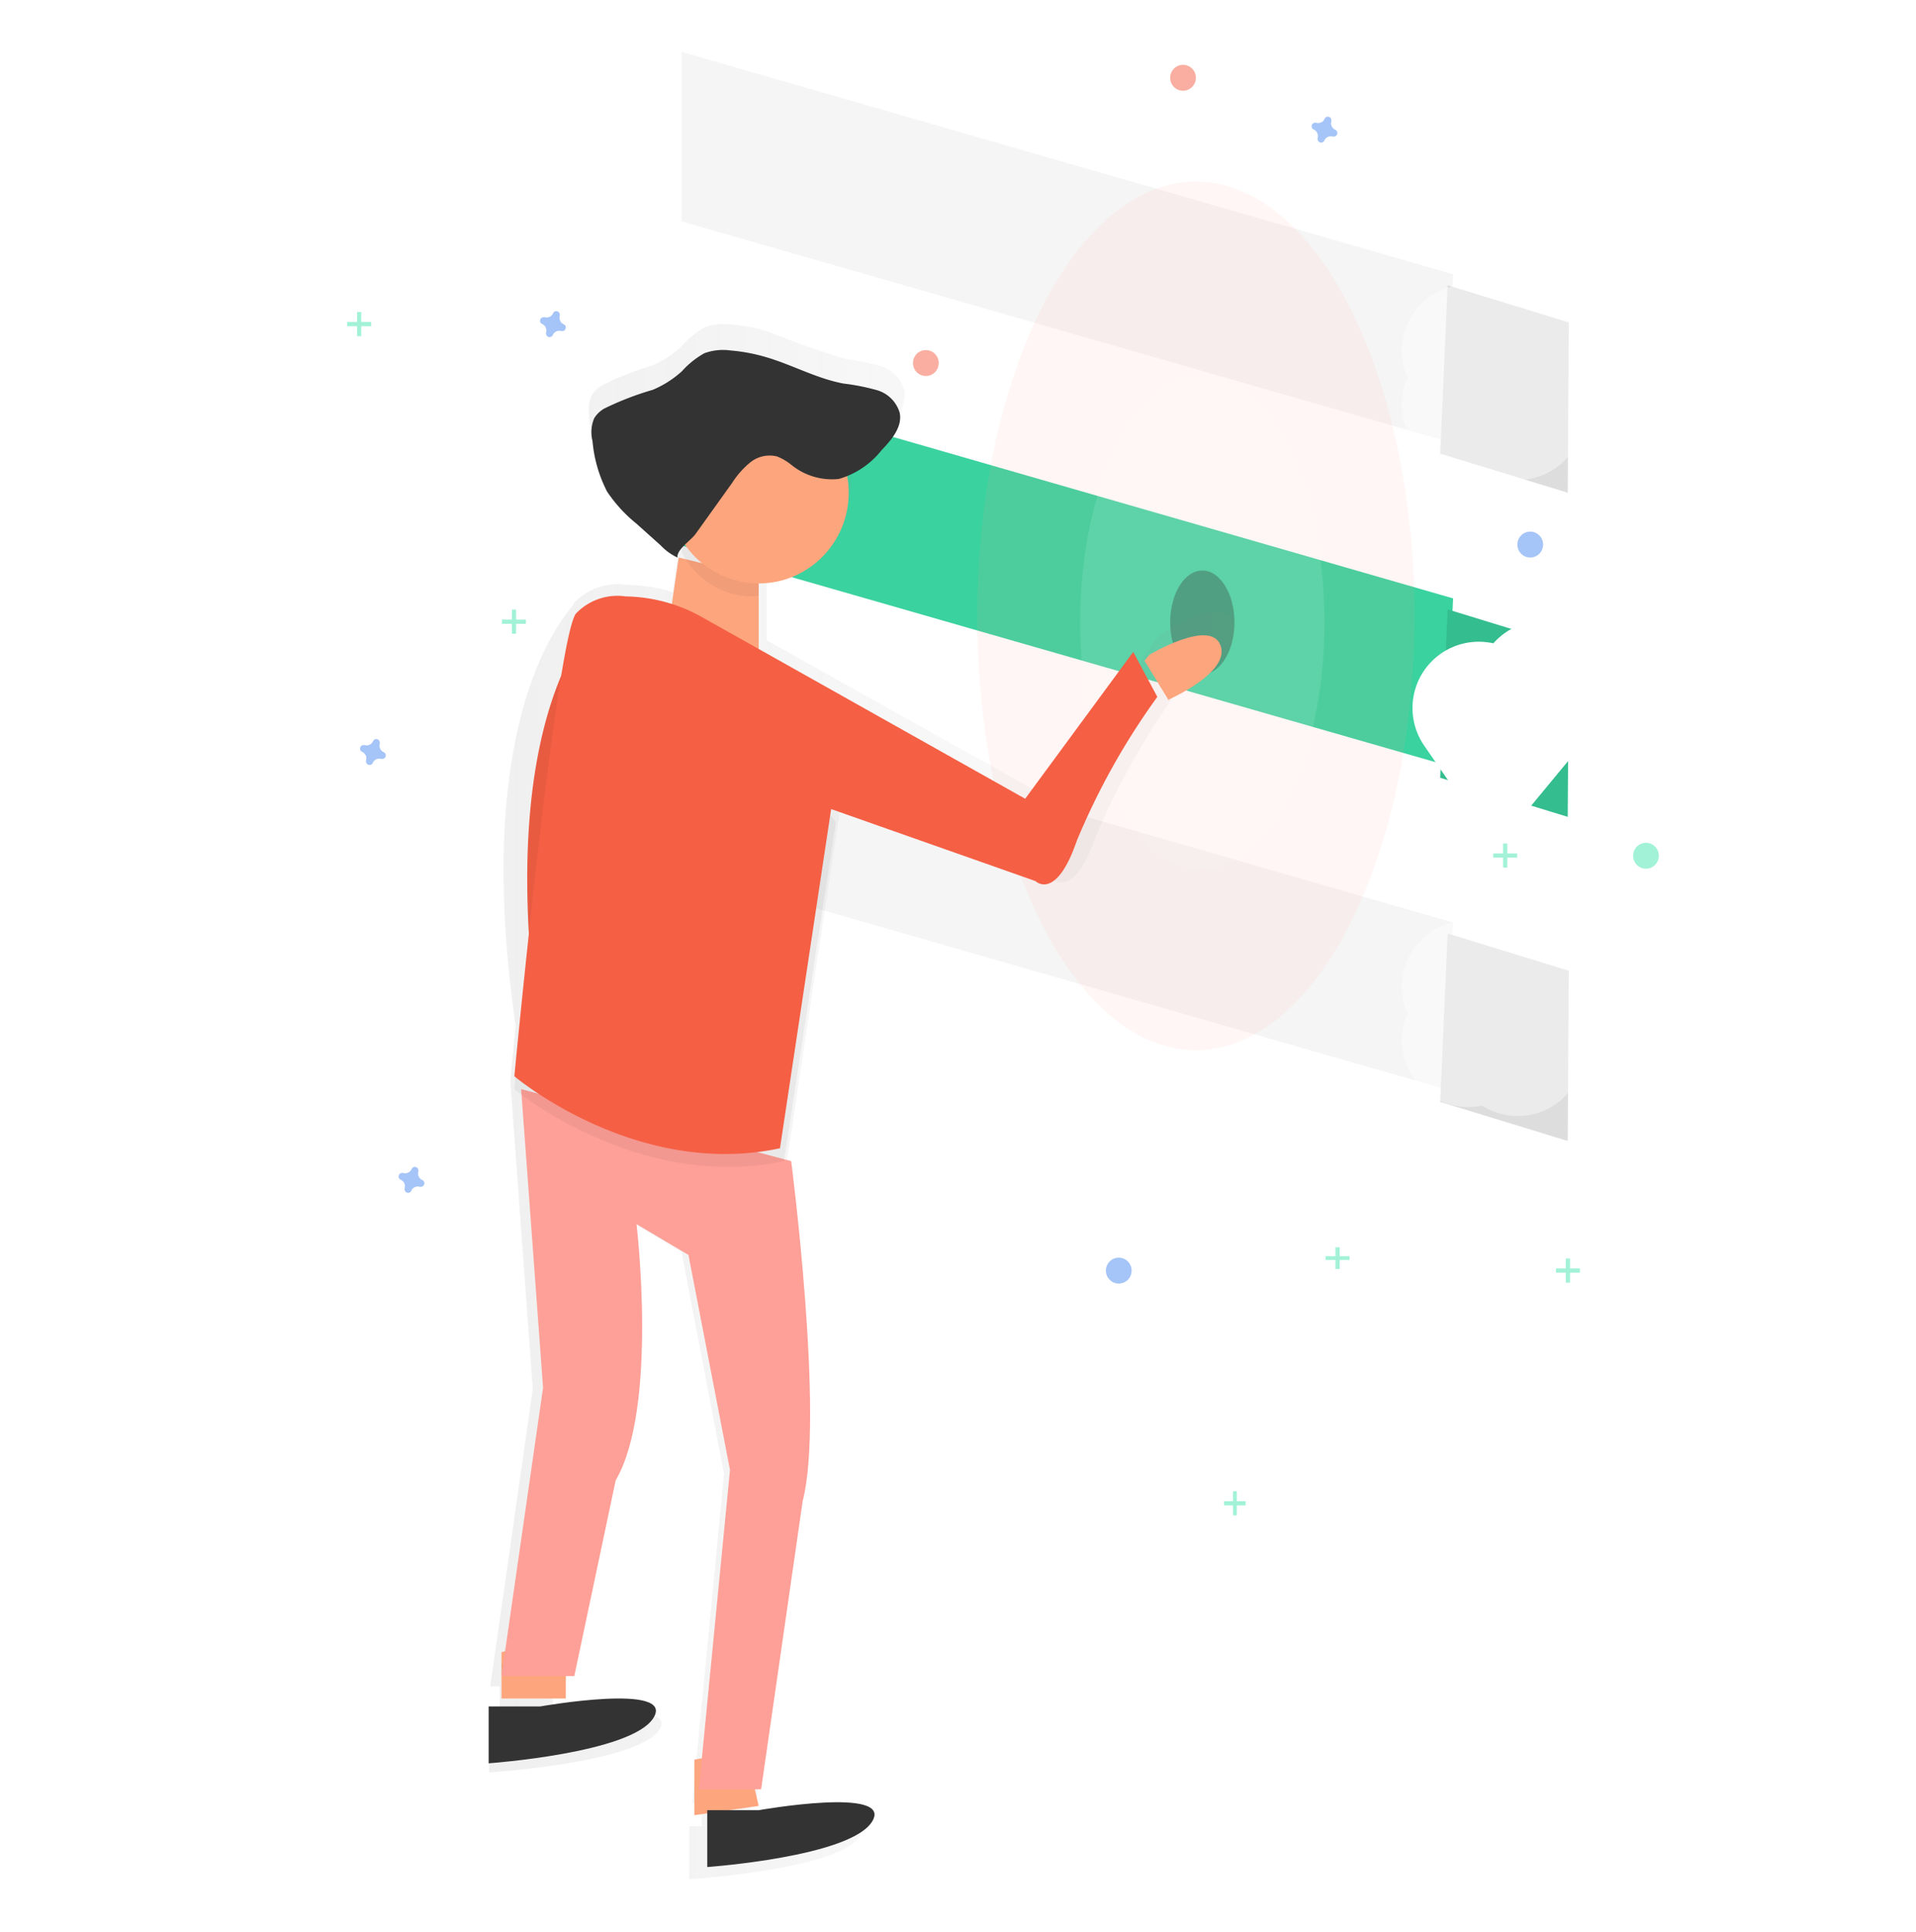 <svg xmlns="http://www.w3.org/2000/svg" xmlns:xlink="http://www.w3.org/1999/xlink" width="101.104" height="101.947" viewBox="0 0 101.104 101.947"><defs><style>.a,.g{fill:none;}.b{fill:rgba(0,0,0,0);}.c{clip-path:url(#a);}.d{fill:#f5f5f5;}.e,.j,.k{opacity:0.1;}.f{fill:#3ad29f;}.g{stroke:#fff;stroke-linecap:round;stroke-miterlimit:10;stroke-width:7px;}.h{opacity:0.4;}.i{opacity:0.3;}.j,.q{fill:#fea097;}.k{fill:#fff;}.l,.t,.u,.v{opacity:0.5;}.m{fill:url(#b);}.n{fill:#fda57d;}.o,.u{fill:#f55f44;}.p{opacity:0.05;}.r{fill:#333;}.s,.v{fill:#47e6b1;}.t{fill:#4d8af0;}</style><clipPath id="a"><circle class="a" cx="50.552" cy="50.552" r="50.552"/></clipPath><linearGradient id="b" y1="0.5" x2="1" y2="0.5" gradientUnits="objectBoundingBox"><stop offset="0" stop-color="gray" stop-opacity="0.251"/><stop offset="0.54" stop-color="gray" stop-opacity="0.122"/><stop offset="1" stop-color="gray" stop-opacity="0.102"/></linearGradient></defs><rect class="b" width="101.104" height="101.947"/><circle class="a" cx="50.552" cy="50.552" r="50.552"/><g transform="translate(18.321 2.737)"><path class="d" d="M6.786,1.964.393,0,0,8.886l6.727,2.061.059-8.983Z" transform="translate(57.677 12.316)"/><path class="d" d="M0,0V8.944L40.3,20.526l.415-8.79L0,0Z" transform="translate(17.642)"/><path class="e" d="M6.786,1.964.393,0,0,8.886l6.727,2.061.059-8.983Z" transform="translate(57.677 12.316)"/><path class="f" d="M6.786,1.964.393,0,0,8.886l6.727,2.061.059-8.983Z" transform="translate(57.677 29.421)"/><path class="f" d="M0,0V8.944L40.3,20.526l.415-8.79L0,0Z" transform="translate(17.642 17.105)"/><path class="e" d="M6.786,1.964.393,0,0,8.886l6.727,2.061.059-8.983Z" transform="translate(57.677 29.421)"/><path class="g" d="M0,1.1,1.13,2.737,3.393,0" transform="translate(59.713 33.526)"/><g class="h" transform="translate(59.149 15.769)"><path class="g" d="M0,0,2.621,3.324" transform="translate(0 0)"/><path class="g" d="M3.276,0,0,2.374" transform="translate(0 0.475)"/></g><path class="d" d="M6.786,1.964.393,0,0,8.886l6.727,2.061.059-8.983Z" transform="translate(57.677 46.526)"/><path class="d" d="M0,0V8.944L40.3,20.526l.415-8.79L0,0Z" transform="translate(17.642 34.21)"/><path class="e" d="M6.786,1.964.393,0,0,8.886l6.727,2.061.059-8.983Z" transform="translate(57.677 46.526)"/><g class="h" transform="translate(59.149 49.333)"><path class="g" d="M0,0,2.621,3.324" transform="translate(0 0)"/><path class="g" d="M3.276,0,0,2.374" transform="translate(0 0.475)"/></g><ellipse class="i" cx="1.696" cy="2.737" rx="1.696" ry="2.737" transform="translate(43.427 27.368)"/><ellipse class="j" cx="11.535" cy="22.921" rx="11.535" ry="22.921" transform="translate(33.249 6.842)"/><ellipse class="k" cx="6.446" cy="13" rx="6.446" ry="13" transform="translate(38.677 17.105)"/><g class="l" transform="translate(7.485 14.369)"><path class="m" d="M39.266,15.829c-.561-1.681-3.9.591-3.9.591l-.274.369L29.17,24.8,14.649,16.684V13.057A5.04,5.04,0,0,0,19.063,7.19a5.45,5.45,0,0,0,1.874-1.475,2.774,2.774,0,0,0,.995-1.9,1.323,1.323,0,0,0-.02-.342,1.825,1.825,0,0,0-1.24-1.254,12.517,12.517,0,0,0-1.807-.369A43.607,43.607,0,0,1,14.724.389,9.429,9.429,0,0,0,12.767.021,2.853,2.853,0,0,0,11.36.177a4.834,4.834,0,0,0-1.207.993A5.49,5.49,0,0,1,8.572,2.2,15.394,15.394,0,0,0,5.944,3.24a1.55,1.55,0,0,0-.53.531,1.442,1.442,0,0,0-.141.755,3.782,3.782,0,0,0,.052.683A7.642,7.642,0,0,0,6.109,8a7.911,7.911,0,0,0,1.58,1.775l1.317,1.207a2.93,2.93,0,0,0,.906.67.678.678,0,0,1,.2-.492L9.69,14.143a8.646,8.646,0,0,0-2.455-.387,3.152,3.152,0,0,0-2.748.953,1.059,1.059,0,0,0-.075.145c-1.546,1.834-5.089,7.773-3.006,22.2-.178,1.765-.285,2.882-.285,2.882l.012.177-.012.134.025.02L2.306,56.19.063,71.886h.5V73.63H0v2.8s7.79-.5,8.978-2.242c.984-1.447-3.913-.879-5.609-.643V72.474H3.4v-.591h.592l2.243-10.65C8.54,57.249,7.358,47.278,7.358,47.278l2.8,1.681L12.4,60.675l-1.68,17.377h.5v1.214h-.654v2.8s7.79-.5,8.978-2.242c.984-1.447-3.911-.879-5.607-.643l-.188-1.132h.343l2.246-15.7c1.107-4.253-.4-16.731-.6-18.329L18.512,25.67l-.039-.053.039-.259L29.73,29.283s1.122,1.121,2.275-2.212a38.729,38.729,0,0,1,4.415-7.822l.041-.057S39.827,17.511,39.266,15.829Z" transform="translate(0 0)"/></g><path class="n" d="M0,.977V3.421H3.393V0L0,.977Z" transform="translate(8.143 83.473)"/><path class="n" d="M0,.489V3.421l3.393-.489L2.714,0,0,.489Z" transform="translate(18.321 89.631)"/><path class="o" d="M4.071,0S-2.253,4.874.863,23.947Z" transform="translate(9.5 29.421)"/><path class="p" d="M4.071,0S-2.253,4.874.863,23.947Z" transform="translate(9.5 29.421)"/><path class="p" d="M2.714,1.368,2.413,0,0,.456v.912Z" transform="translate(18.999 90.315)"/><path class="p" d="M0,1.368H3.393V0L0,.913v.456Z" transform="translate(8.143 84.157)"/><path class="n" d="M.528,0,0,3.593,4.75,6.158V1.026L.528,0Z" transform="translate(16.964 26.684)"/><path class="q" d="M0,30.971,2.193,15.757,1.035,0l14.25,3.8s1.761,13.523.608,17.93L13.7,36.947H10.413L12.057,20.1,9.865,8.75,7.124,7.124s1.158,9.665-1.1,13.523L3.842,30.971Z" transform="translate(8.143 54.737)"/><path class="n" d="M4.011.525c-.539-1.424-3.747.5-3.747.5L0,1.34,1.273,3.421l.04-.048S4.55,1.948,4.011.525Z" transform="translate(42.07 30.789)"/><path class="p" d="M8.755.38S4.378-.765,3.284.922,0,25.322,0,25.322s6.506,5.421,14.227,3.795l2.737-17.889Z" transform="translate(8.821 29.421)"/><path class="o" d="M26.955,10.676,9.916,1.1A8.469,8.469,0,0,0,5.875,0a3.018,3.018,0,0,0-2.64.921C2.157,2.608,0,25.321,0,25.321s6.409,5.422,14.016,3.8l2.7-17.9,10.782,3.8s1.078,1.084,2.185-2.139A37.378,37.378,0,0,1,33.928,5.3L32.656,2.927Z" transform="translate(8.821 28.737)"/><path class="p" d="M0,.379A4.235,4.235,0,0,0,3.568,2.737a3.389,3.389,0,0,0,.5-.039V1.368L.04,0Z" transform="translate(17.642 26)"/><ellipse class="n" cx="4.75" cy="4.789" rx="4.75" ry="4.789" transform="translate(16.964 18.474)"/><path class="r" d="M0,.42v3s7.548-.534,8.7-2.4S2.718.42,2.718.42Z" transform="translate(7.464 86.894)"/><path class="r" d="M0,.42v3s7.548-.534,8.7-2.4S2.718.42,2.718.42Z" transform="translate(18.999 92.368)"/><path class="p" d="M5.488,9.707,7.416,7.014a4.61,4.61,0,0,1,.977-1.1,1.625,1.625,0,0,1,1.4-.3,2.888,2.888,0,0,1,.768.455A3.4,3.4,0,0,0,13.05,6.8a4.437,4.437,0,0,0,2.26-1.523c.529-.549,1.1-1.224.953-1.965a1.764,1.764,0,0,0-1.212-1.2,11.857,11.857,0,0,0-1.765-.347C11.88,1.5,10.609.787,9.237.381A9.406,9.406,0,0,0,7.324.02,2.848,2.848,0,0,0,5.95.169a4.575,4.575,0,0,0-1.179.948A5.38,5.38,0,0,1,3.226,2.1a15.612,15.612,0,0,0-2.568.994A1.5,1.5,0,0,0,.141,3.6a1.9,1.9,0,0,0-.088,1.2A7.156,7.156,0,0,0,.819,7.46,7.582,7.582,0,0,0,2.365,9.154l1.287,1.153a2.879,2.879,0,0,0,.886.64C4.477,10.533,5.245,10.051,5.488,9.707Z" transform="translate(12.892 15.737)"/><path class="r" d="M5.488,9.706,7.416,7.014a4.609,4.609,0,0,1,.977-1.1,1.625,1.625,0,0,1,1.4-.3,2.888,2.888,0,0,1,.768.455A3.4,3.4,0,0,0,13.05,6.8a4.437,4.437,0,0,0,2.26-1.523c.529-.549,1.1-1.224.953-1.965a1.764,1.764,0,0,0-1.212-1.2,11.859,11.859,0,0,0-1.765-.347C11.88,1.5,10.609.787,9.237.381A9.407,9.407,0,0,0,7.324.02,2.848,2.848,0,0,0,5.95.169a4.575,4.575,0,0,0-1.179.948A5.38,5.38,0,0,1,3.226,2.1a15.613,15.613,0,0,0-2.568.994A1.5,1.5,0,0,0,.141,3.6,1.9,1.9,0,0,0,.053,4.8,7.155,7.155,0,0,0,.819,7.461,7.581,7.581,0,0,0,2.365,9.155l1.287,1.153a2.879,2.879,0,0,0,.886.64C4.477,10.533,5.245,10.045,5.488,9.706Z" transform="translate(12.892 15.737)"/><g class="l" transform="translate(0 13.728)"><rect class="s" width="0.223" height="1.276" transform="translate(0.52 0)"/><path class="s" d="M0,0H.225V1.265H0Z" transform="translate(1.265 0.525) rotate(90)"/></g><g class="l" transform="translate(63.784 63.675)"><rect class="s" width="0.223" height="1.276" transform="translate(0.52 0)"/><path class="s" d="M0,0H.225V1.265H0Z" transform="translate(1.265 0.525) rotate(90)"/></g><g class="l" transform="translate(60.473 41.773)"><rect class="s" width="0.223" height="1.276" transform="translate(0.52 0)"/><path class="s" d="M0,0H.225V1.265H0Z" transform="translate(1.265 0.525) rotate(90)"/></g><g class="l" transform="translate(51.627 63.081)"><rect class="s" width="0.223" height="1.148" transform="translate(0.52 0)"/><path class="s" d="M0,0H.2V1.265H0Z" transform="translate(1.265 0.472) rotate(90)"/></g><g class="l" transform="translate(46.272 75.956)"><rect class="s" width="0.201" height="1.276" transform="translate(0.47 0)"/><path class="s" d="M0,0H.225V1.139H0Z" transform="translate(1.139 0.526) rotate(90)"/></g><g class="l" transform="translate(8.167 29.432)"><rect class="s" width="0.223" height="1.276" transform="translate(0.522 0)"/><path class="s" d="M0,0H.225V1.265H0Z" transform="translate(1.265 0.526) rotate(90)"/></g><path class="t" d="M1.247.692A.376.376,0,0,1,1.042.239a.182.182,0,0,0,0-.041h0A.188.188,0,0,0,.92.012.186.186,0,0,0,.707.073h0A.181.181,0,0,0,.687.111a.371.371,0,0,1-.45.207H.2A.187.187,0,0,0,.012.441.189.189,0,0,0,.073.655h0A.178.178,0,0,0,.11.676a.376.376,0,0,1,.205.453.182.182,0,0,0,0,.041h0a.188.188,0,0,0,.122.186A.186.186,0,0,0,.65,1.295h0A.181.181,0,0,0,.67,1.258a.371.371,0,0,1,.45-.207h.041A.187.187,0,0,0,1.346.928.189.189,0,0,0,1.284.713h0A.178.178,0,0,0,1.247.692Z" transform="translate(10.178 13.684)"/><path class="t" d="M1.247.692A.376.376,0,0,1,1.042.239a.182.182,0,0,0,0-.041h0A.188.188,0,0,0,.92.012.186.186,0,0,0,.707.073h0A.181.181,0,0,0,.687.111a.371.371,0,0,1-.45.207H.2A.187.187,0,0,0,.012.441.189.189,0,0,0,.073.655h0A.178.178,0,0,0,.11.676a.376.376,0,0,1,.205.453.182.182,0,0,0,0,.041h0a.188.188,0,0,0,.122.186A.186.186,0,0,0,.65,1.295h0A.181.181,0,0,0,.67,1.258a.371.371,0,0,1,.45-.207h.041A.187.187,0,0,0,1.346.928.189.189,0,0,0,1.284.713h0A.178.178,0,0,0,1.247.692Z" transform="translate(50.891 3.421)"/><path class="t" d="M1.247.692A.376.376,0,0,1,1.042.239a.182.182,0,0,0,0-.041h0A.188.188,0,0,0,.92.012.186.186,0,0,0,.707.073h0A.181.181,0,0,0,.687.111a.371.371,0,0,1-.45.207H.2A.187.187,0,0,0,.012.441.189.189,0,0,0,.073.655h0A.178.178,0,0,0,.11.676a.376.376,0,0,1,.205.453.182.182,0,0,0,0,.041h0a.188.188,0,0,0,.122.186A.186.186,0,0,0,.65,1.295h0A.181.181,0,0,0,.67,1.258a.371.371,0,0,1,.45-.207h.041A.187.187,0,0,0,1.346.928.189.189,0,0,0,1.284.713h0A.178.178,0,0,0,1.247.692Z" transform="translate(0.679 36.263)"/><path class="t" d="M1.247.692A.376.376,0,0,1,1.042.239a.182.182,0,0,0,0-.041h0A.188.188,0,0,0,.92.012.186.186,0,0,0,.707.073h0A.181.181,0,0,0,.687.111a.371.371,0,0,1-.45.207H.2A.187.187,0,0,0,.012.441.189.189,0,0,0,.073.655h0A.178.178,0,0,0,.11.676a.376.376,0,0,1,.205.453.182.182,0,0,0,0,.041h0a.188.188,0,0,0,.122.186A.186.186,0,0,0,.65,1.295h0A.181.181,0,0,0,.67,1.258a.371.371,0,0,1,.45-.207h.041A.187.187,0,0,0,1.346.928.189.189,0,0,0,1.284.713h0A.178.178,0,0,0,1.247.692Z" transform="translate(2.714 58.842)"/><ellipse class="u" cx="0.679" cy="0.684" rx="0.679" ry="0.684" transform="translate(29.856 15.737)"/><ellipse class="t" cx="0.679" cy="0.684" rx="0.679" ry="0.684" transform="translate(40.035 63.631)"/><ellipse class="t" cx="0.679" cy="0.684" rx="0.679" ry="0.684" transform="translate(61.748 25.316)"/><ellipse class="v" cx="0.679" cy="0.684" rx="0.679" ry="0.684" transform="translate(67.855 41.737)"/><ellipse class="u" cx="0.679" cy="0.684" rx="0.679" ry="0.684" transform="translate(43.427 0.684)"/></g></svg>